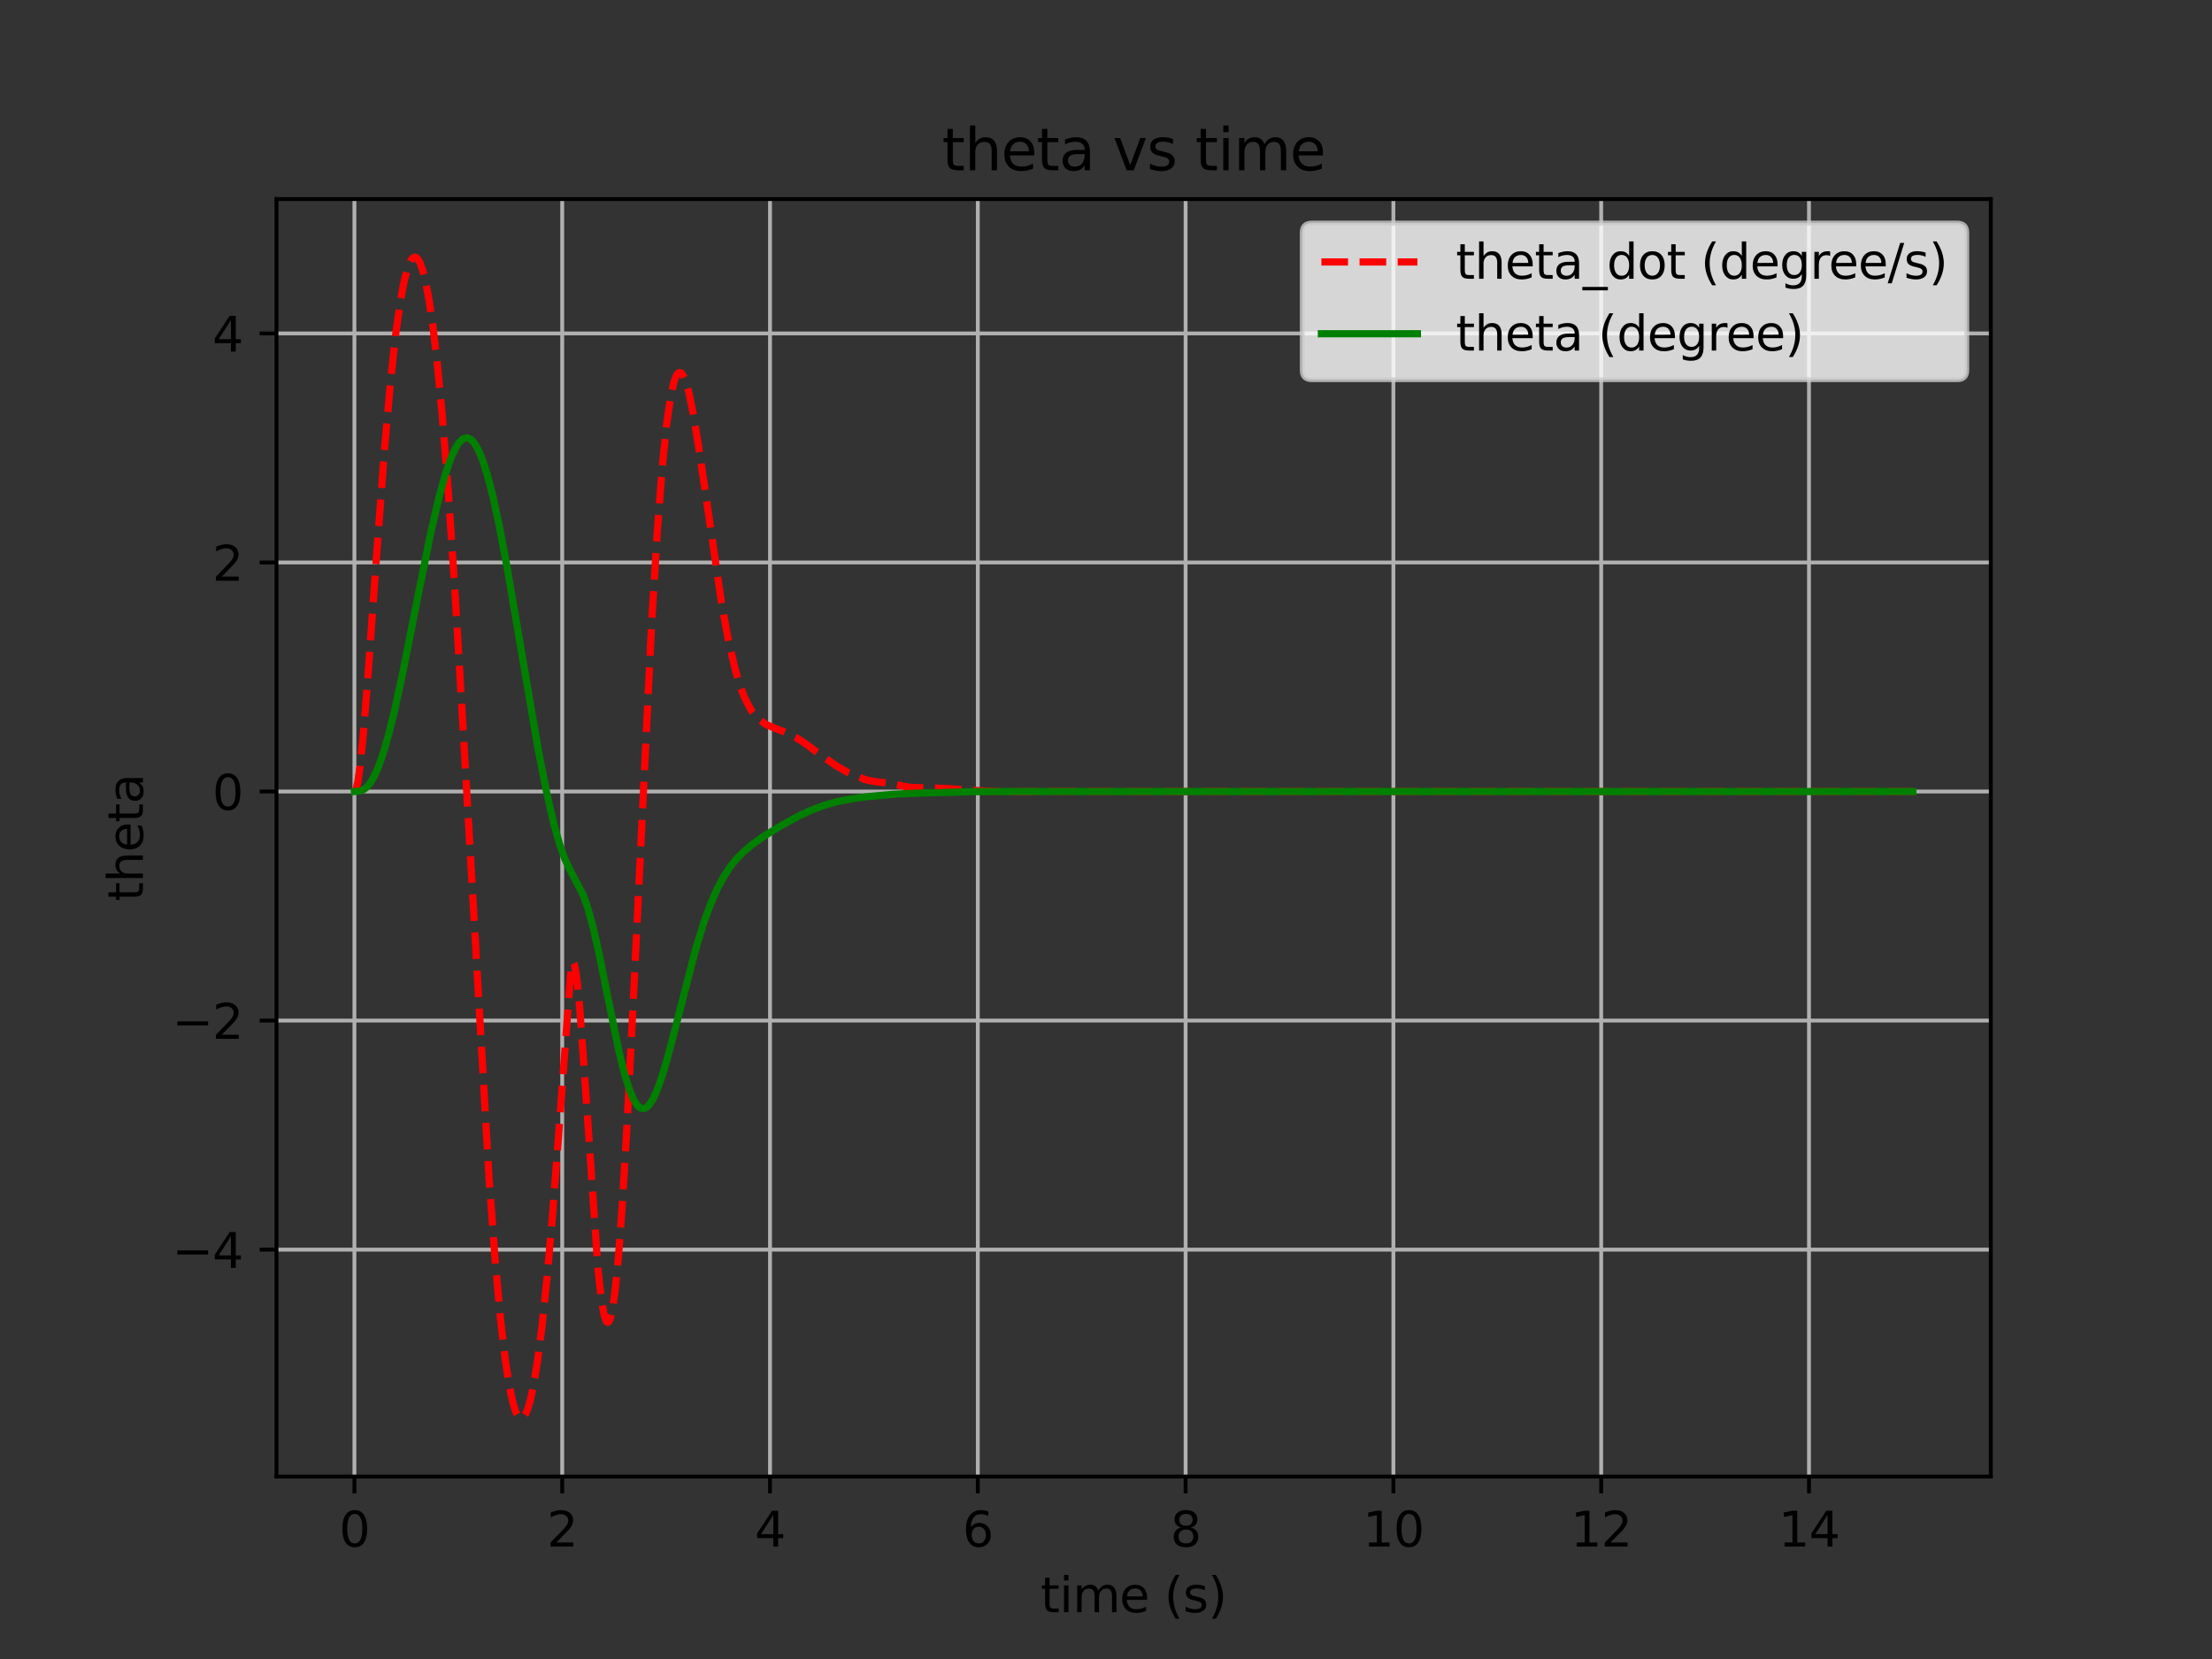 <?xml version="1.0" encoding="utf-8" standalone="no"?>
<!DOCTYPE svg PUBLIC "-//W3C//DTD SVG 1.1//EN"
  "http://www.w3.org/Graphics/SVG/1.1/DTD/svg11.dtd">
<svg xmlns:xlink="http://www.w3.org/1999/xlink" width="460.8pt" height="345.6pt" viewBox="0 0 460.8 345.6" xmlns="http://www.w3.org/2000/svg" version="1.1">
 <rect x="0" y="0" width="460.8" height="345.6" fill="#333333" stroke="none"/>
 <defs>
  <style type="text/css">*{stroke-linejoin: round; stroke-linecap: butt}</style>
 </defs>
 <g id="figure_1">
  <g id="patch_1">
   <path d="M 0 345.6 
L 460.8 345.6 
L 460.8 0 
L 0 0 
L 0 345.6 
z
" style="fill: none"/>
  </g>
  <g id="axes_1">
   <g id="patch_2">
    <path d="M 57.6 307.584 
L 414.72 307.584 
L 414.72 41.472 
L 57.6 41.472 
L 57.6 307.584 
z
" style="fill: none"/>
   </g>
   <g id="matplotlib.axis_1">
    <g id="xtick_1">
     <g id="line2d_1">
      <path d="M 73.833 307.584 
L 73.833 41.472 
" clip-path="url(#pa5dc14d1ec)" style="fill: none; stroke: #b0b0b0; stroke-width: 0.8; stroke-linecap: square"/>
     </g>
     <g id="line2d_2">
      <defs>
       <path id="m0cd91c188b" d="M 0 0 
L 0 3.5 
" style="stroke: #000000; stroke-width: 0.8"/>
      </defs>
      <g>
       <use xlink:href="#m0cd91c188b" x="73.833" y="307.584" style="stroke: #000000; stroke-width: 0.8"/>
      </g>
     </g>
     <g id="text_1">
      <!-- 0 -->
      <g transform="translate(70.651 322.182)scale(0.1 -0.1)">
       <defs>
        <path id="DejaVuSans-30" d="M 2034 4250 
Q 1547 4250 1301 3770 
Q 1056 3291 1056 2328 
Q 1056 1369 1301 889 
Q 1547 409 2034 409 
Q 2525 409 2770 889 
Q 3016 1369 3016 2328 
Q 3016 3291 2770 3770 
Q 2525 4250 2034 4250 
z
M 2034 4750 
Q 2819 4750 3233 4129 
Q 3647 3509 3647 2328 
Q 3647 1150 3233 529 
Q 2819 -91 2034 -91 
Q 1250 -91 836 529 
Q 422 1150 422 2328 
Q 422 3509 836 4129 
Q 1250 4750 2034 4750 
z
" transform="scale(0.016)"/>
       </defs>
       <use xlink:href="#DejaVuSans-30"/>
      </g>
     </g>
    </g>
    <g id="xtick_2">
     <g id="line2d_3">
      <path d="M 117.12 307.584 
L 117.12 41.472 
" clip-path="url(#pa5dc14d1ec)" style="fill: none; stroke: #b0b0b0; stroke-width: 0.8; stroke-linecap: square"/>
     </g>
     <g id="line2d_4">
      <g>
       <use xlink:href="#m0cd91c188b" x="117.12" y="307.584" style="stroke: #000000; stroke-width: 0.8"/>
      </g>
     </g>
     <g id="text_2">
      <!-- 2 -->
      <g transform="translate(113.939 322.182)scale(0.1 -0.1)">
       <defs>
        <path id="DejaVuSans-32" d="M 1228 531 
L 3431 531 
L 3431 0 
L 469 0 
L 469 531 
Q 828 903 1448 1529 
Q 2069 2156 2228 2338 
Q 2531 2678 2651 2914 
Q 2772 3150 2772 3378 
Q 2772 3750 2511 3984 
Q 2250 4219 1831 4219 
Q 1534 4219 1204 4116 
Q 875 4013 500 3803 
L 500 4441 
Q 881 4594 1212 4672 
Q 1544 4750 1819 4750 
Q 2544 4750 2975 4387 
Q 3406 4025 3406 3419 
Q 3406 3131 3298 2873 
Q 3191 2616 2906 2266 
Q 2828 2175 2409 1742 
Q 1991 1309 1228 531 
z
" transform="scale(0.016)"/>
       </defs>
       <use xlink:href="#DejaVuSans-32"/>
      </g>
     </g>
    </g>
    <g id="xtick_3">
     <g id="line2d_5">
      <path d="M 160.407 307.584 
L 160.407 41.472 
" clip-path="url(#pa5dc14d1ec)" style="fill: none; stroke: #b0b0b0; stroke-width: 0.8; stroke-linecap: square"/>
     </g>
     <g id="line2d_6">
      <g>
       <use xlink:href="#m0cd91c188b" x="160.407" y="307.584" style="stroke: #000000; stroke-width: 0.8"/>
      </g>
     </g>
     <g id="text_3">
      <!-- 4 -->
      <g transform="translate(157.226 322.182)scale(0.1 -0.1)">
       <defs>
        <path id="DejaVuSans-34" d="M 2419 4116 
L 825 1625 
L 2419 1625 
L 2419 4116 
z
M 2253 4666 
L 3047 4666 
L 3047 1625 
L 3713 1625 
L 3713 1100 
L 3047 1100 
L 3047 0 
L 2419 0 
L 2419 1100 
L 313 1100 
L 313 1709 
L 2253 4666 
z
" transform="scale(0.016)"/>
       </defs>
       <use xlink:href="#DejaVuSans-34"/>
      </g>
     </g>
    </g>
    <g id="xtick_4">
     <g id="line2d_7">
      <path d="M 203.695 307.584 
L 203.695 41.472 
" clip-path="url(#pa5dc14d1ec)" style="fill: none; stroke: #b0b0b0; stroke-width: 0.8; stroke-linecap: square"/>
     </g>
     <g id="line2d_8">
      <g>
       <use xlink:href="#m0cd91c188b" x="203.695" y="307.584" style="stroke: #000000; stroke-width: 0.8"/>
      </g>
     </g>
     <g id="text_4">
      <!-- 6 -->
      <g transform="translate(200.513 322.182)scale(0.1 -0.1)">
       <defs>
        <path id="DejaVuSans-36" d="M 2113 2584 
Q 1688 2584 1439 2293 
Q 1191 2003 1191 1497 
Q 1191 994 1439 701 
Q 1688 409 2113 409 
Q 2538 409 2786 701 
Q 3034 994 3034 1497 
Q 3034 2003 2786 2293 
Q 2538 2584 2113 2584 
z
M 3366 4563 
L 3366 3988 
Q 3128 4100 2886 4159 
Q 2644 4219 2406 4219 
Q 1781 4219 1451 3797 
Q 1122 3375 1075 2522 
Q 1259 2794 1537 2939 
Q 1816 3084 2150 3084 
Q 2853 3084 3261 2657 
Q 3669 2231 3669 1497 
Q 3669 778 3244 343 
Q 2819 -91 2113 -91 
Q 1303 -91 875 529 
Q 447 1150 447 2328 
Q 447 3434 972 4092 
Q 1497 4750 2381 4750 
Q 2619 4750 2861 4703 
Q 3103 4656 3366 4563 
z
" transform="scale(0.016)"/>
       </defs>
       <use xlink:href="#DejaVuSans-36"/>
      </g>
     </g>
    </g>
    <g id="xtick_5">
     <g id="line2d_9">
      <path d="M 246.982 307.584 
L 246.982 41.472 
" clip-path="url(#pa5dc14d1ec)" style="fill: none; stroke: #b0b0b0; stroke-width: 0.8; stroke-linecap: square"/>
     </g>
     <g id="line2d_10">
      <g>
       <use xlink:href="#m0cd91c188b" x="246.982" y="307.584" style="stroke: #000000; stroke-width: 0.8"/>
      </g>
     </g>
     <g id="text_5">
      <!-- 8 -->
      <g transform="translate(243.801 322.182)scale(0.1 -0.1)">
       <defs>
        <path id="DejaVuSans-38" d="M 2034 2216 
Q 1584 2216 1326 1975 
Q 1069 1734 1069 1313 
Q 1069 891 1326 650 
Q 1584 409 2034 409 
Q 2484 409 2743 651 
Q 3003 894 3003 1313 
Q 3003 1734 2745 1975 
Q 2488 2216 2034 2216 
z
M 1403 2484 
Q 997 2584 770 2862 
Q 544 3141 544 3541 
Q 544 4100 942 4425 
Q 1341 4750 2034 4750 
Q 2731 4750 3128 4425 
Q 3525 4100 3525 3541 
Q 3525 3141 3298 2862 
Q 3072 2584 2669 2484 
Q 3125 2378 3379 2068 
Q 3634 1759 3634 1313 
Q 3634 634 3220 271 
Q 2806 -91 2034 -91 
Q 1263 -91 848 271 
Q 434 634 434 1313 
Q 434 1759 690 2068 
Q 947 2378 1403 2484 
z
M 1172 3481 
Q 1172 3119 1398 2916 
Q 1625 2713 2034 2713 
Q 2441 2713 2670 2916 
Q 2900 3119 2900 3481 
Q 2900 3844 2670 4047 
Q 2441 4250 2034 4250 
Q 1625 4250 1398 4047 
Q 1172 3844 1172 3481 
z
" transform="scale(0.016)"/>
       </defs>
       <use xlink:href="#DejaVuSans-38"/>
      </g>
     </g>
    </g>
    <g id="xtick_6">
     <g id="line2d_11">
      <path d="M 290.269 307.584 
L 290.269 41.472 
" clip-path="url(#pa5dc14d1ec)" style="fill: none; stroke: #b0b0b0; stroke-width: 0.8; stroke-linecap: square"/>
     </g>
     <g id="line2d_12">
      <g>
       <use xlink:href="#m0cd91c188b" x="290.269" y="307.584" style="stroke: #000000; stroke-width: 0.8"/>
      </g>
     </g>
     <g id="text_6">
      <!-- 10 -->
      <g transform="translate(283.907 322.182)scale(0.1 -0.1)">
       <defs>
        <path id="DejaVuSans-31" d="M 794 531 
L 1825 531 
L 1825 4091 
L 703 3866 
L 703 4441 
L 1819 4666 
L 2450 4666 
L 2450 531 
L 3481 531 
L 3481 0 
L 794 0 
L 794 531 
z
" transform="scale(0.016)"/>
       </defs>
       <use xlink:href="#DejaVuSans-31"/>
       <use xlink:href="#DejaVuSans-30" x="63.623"/>
      </g>
     </g>
    </g>
    <g id="xtick_7">
     <g id="line2d_13">
      <path d="M 333.556 307.584 
L 333.556 41.472 
" clip-path="url(#pa5dc14d1ec)" style="fill: none; stroke: #b0b0b0; stroke-width: 0.8; stroke-linecap: square"/>
     </g>
     <g id="line2d_14">
      <g>
       <use xlink:href="#m0cd91c188b" x="333.556" y="307.584" style="stroke: #000000; stroke-width: 0.8"/>
      </g>
     </g>
     <g id="text_7">
      <!-- 12 -->
      <g transform="translate(327.194 322.182)scale(0.1 -0.1)">
       <use xlink:href="#DejaVuSans-31"/>
       <use xlink:href="#DejaVuSans-32" x="63.623"/>
      </g>
     </g>
    </g>
    <g id="xtick_8">
     <g id="line2d_15">
      <path d="M 376.844 307.584 
L 376.844 41.472 
" clip-path="url(#pa5dc14d1ec)" style="fill: none; stroke: #b0b0b0; stroke-width: 0.8; stroke-linecap: square"/>
     </g>
     <g id="line2d_16">
      <g>
       <use xlink:href="#m0cd91c188b" x="376.844" y="307.584" style="stroke: #000000; stroke-width: 0.8"/>
      </g>
     </g>
     <g id="text_8">
      <!-- 14 -->
      <g transform="translate(370.481 322.182)scale(0.1 -0.1)">
       <use xlink:href="#DejaVuSans-31"/>
       <use xlink:href="#DejaVuSans-34" x="63.623"/>
      </g>
     </g>
    </g>
    <g id="text_9">
     <!-- time (s) -->
     <g transform="translate(216.769 335.861)scale(0.1 -0.1)">
      <defs>
       <path id="DejaVuSans-74" d="M 1172 4494 
L 1172 3500 
L 2356 3500 
L 2356 3053 
L 1172 3053 
L 1172 1153 
Q 1172 725 1289 603 
Q 1406 481 1766 481 
L 2356 481 
L 2356 0 
L 1766 0 
Q 1100 0 847 248 
Q 594 497 594 1153 
L 594 3053 
L 172 3053 
L 172 3500 
L 594 3500 
L 594 4494 
L 1172 4494 
z
" transform="scale(0.016)"/>
       <path id="DejaVuSans-69" d="M 603 3500 
L 1178 3500 
L 1178 0 
L 603 0 
L 603 3500 
z
M 603 4863 
L 1178 4863 
L 1178 4134 
L 603 4134 
L 603 4863 
z
" transform="scale(0.016)"/>
       <path id="DejaVuSans-6d" d="M 3328 2828 
Q 3544 3216 3844 3400 
Q 4144 3584 4550 3584 
Q 5097 3584 5394 3201 
Q 5691 2819 5691 2113 
L 5691 0 
L 5113 0 
L 5113 2094 
Q 5113 2597 4934 2840 
Q 4756 3084 4391 3084 
Q 3944 3084 3684 2787 
Q 3425 2491 3425 1978 
L 3425 0 
L 2847 0 
L 2847 2094 
Q 2847 2600 2669 2842 
Q 2491 3084 2119 3084 
Q 1678 3084 1418 2786 
Q 1159 2488 1159 1978 
L 1159 0 
L 581 0 
L 581 3500 
L 1159 3500 
L 1159 2956 
Q 1356 3278 1631 3431 
Q 1906 3584 2284 3584 
Q 2666 3584 2933 3390 
Q 3200 3197 3328 2828 
z
" transform="scale(0.016)"/>
       <path id="DejaVuSans-65" d="M 3597 1894 
L 3597 1613 
L 953 1613 
Q 991 1019 1311 708 
Q 1631 397 2203 397 
Q 2534 397 2845 478 
Q 3156 559 3463 722 
L 3463 178 
Q 3153 47 2828 -22 
Q 2503 -91 2169 -91 
Q 1331 -91 842 396 
Q 353 884 353 1716 
Q 353 2575 817 3079 
Q 1281 3584 2069 3584 
Q 2775 3584 3186 3129 
Q 3597 2675 3597 1894 
z
M 3022 2063 
Q 3016 2534 2758 2815 
Q 2500 3097 2075 3097 
Q 1594 3097 1305 2825 
Q 1016 2553 972 2059 
L 3022 2063 
z
" transform="scale(0.016)"/>
       <path id="DejaVuSans-20" transform="scale(0.016)"/>
       <path id="DejaVuSans-28" d="M 1984 4856 
Q 1566 4138 1362 3434 
Q 1159 2731 1159 2009 
Q 1159 1288 1364 580 
Q 1569 -128 1984 -844 
L 1484 -844 
Q 1016 -109 783 600 
Q 550 1309 550 2009 
Q 550 2706 781 3412 
Q 1013 4119 1484 4856 
L 1984 4856 
z
" transform="scale(0.016)"/>
       <path id="DejaVuSans-73" d="M 2834 3397 
L 2834 2853 
Q 2591 2978 2328 3040 
Q 2066 3103 1784 3103 
Q 1356 3103 1142 2972 
Q 928 2841 928 2578 
Q 928 2378 1081 2264 
Q 1234 2150 1697 2047 
L 1894 2003 
Q 2506 1872 2764 1633 
Q 3022 1394 3022 966 
Q 3022 478 2636 193 
Q 2250 -91 1575 -91 
Q 1294 -91 989 -36 
Q 684 19 347 128 
L 347 722 
Q 666 556 975 473 
Q 1284 391 1588 391 
Q 1994 391 2212 530 
Q 2431 669 2431 922 
Q 2431 1156 2273 1281 
Q 2116 1406 1581 1522 
L 1381 1569 
Q 847 1681 609 1914 
Q 372 2147 372 2553 
Q 372 3047 722 3315 
Q 1072 3584 1716 3584 
Q 2034 3584 2315 3537 
Q 2597 3491 2834 3397 
z
" transform="scale(0.016)"/>
       <path id="DejaVuSans-29" d="M 513 4856 
L 1013 4856 
Q 1481 4119 1714 3412 
Q 1947 2706 1947 2009 
Q 1947 1309 1714 600 
Q 1481 -109 1013 -844 
L 513 -844 
Q 928 -128 1133 580 
Q 1338 1288 1338 2009 
Q 1338 2731 1133 3434 
Q 928 4138 513 4856 
z
" transform="scale(0.016)"/>
      </defs>
      <use xlink:href="#DejaVuSans-74"/>
      <use xlink:href="#DejaVuSans-69" x="39.209"/>
      <use xlink:href="#DejaVuSans-6d" x="66.992"/>
      <use xlink:href="#DejaVuSans-65" x="164.404"/>
      <use xlink:href="#DejaVuSans-20" x="225.928"/>
      <use xlink:href="#DejaVuSans-28" x="257.715"/>
      <use xlink:href="#DejaVuSans-73" x="296.729"/>
      <use xlink:href="#DejaVuSans-29" x="348.828"/>
     </g>
    </g>
   </g>
   <g id="matplotlib.axis_2">
    <g id="ytick_1">
     <g id="line2d_17">
      <path d="M 57.6 260.321 
L 414.72 260.321 
" clip-path="url(#pa5dc14d1ec)" style="fill: none; stroke: #b0b0b0; stroke-width: 0.8; stroke-linecap: square"/>
     </g>
     <g id="line2d_18">
      <defs>
       <path id="mc0f0cd3b5d" d="M 0 0 
L -3.5 0 
" style="stroke: #000000; stroke-width: 0.8"/>
      </defs>
      <g>
       <use xlink:href="#mc0f0cd3b5d" x="57.6" y="260.321" style="stroke: #000000; stroke-width: 0.8"/>
      </g>
     </g>
     <g id="text_10">
      <!-- −4 -->
      <g transform="translate(35.858 264.12)scale(0.1 -0.1)">
       <defs>
        <path id="DejaVuSans-2212" d="M 678 2272 
L 4684 2272 
L 4684 1741 
L 678 1741 
L 678 2272 
z
" transform="scale(0.016)"/>
       </defs>
       <use xlink:href="#DejaVuSans-2212"/>
       <use xlink:href="#DejaVuSans-34" x="83.789"/>
      </g>
     </g>
    </g>
    <g id="ytick_2">
     <g id="line2d_19">
      <path d="M 57.6 212.604 
L 414.72 212.604 
" clip-path="url(#pa5dc14d1ec)" style="fill: none; stroke: #b0b0b0; stroke-width: 0.8; stroke-linecap: square"/>
     </g>
     <g id="line2d_20">
      <g>
       <use xlink:href="#mc0f0cd3b5d" x="57.6" y="212.604" style="stroke: #000000; stroke-width: 0.8"/>
      </g>
     </g>
     <g id="text_11">
      <!-- −2 -->
      <g transform="translate(35.858 216.403)scale(0.1 -0.1)">
       <use xlink:href="#DejaVuSans-2212"/>
       <use xlink:href="#DejaVuSans-32" x="83.789"/>
      </g>
     </g>
    </g>
    <g id="ytick_3">
     <g id="line2d_21">
      <path d="M 57.6 164.888 
L 414.72 164.888 
" clip-path="url(#pa5dc14d1ec)" style="fill: none; stroke: #b0b0b0; stroke-width: 0.8; stroke-linecap: square"/>
     </g>
     <g id="line2d_22">
      <g>
       <use xlink:href="#mc0f0cd3b5d" x="57.6" y="164.888" style="stroke: #000000; stroke-width: 0.8"/>
      </g>
     </g>
     <g id="text_12">
      <!-- 0 -->
      <g transform="translate(44.237 168.687)scale(0.1 -0.1)">
       <use xlink:href="#DejaVuSans-30"/>
      </g>
     </g>
    </g>
    <g id="ytick_4">
     <g id="line2d_23">
      <path d="M 57.6 117.171 
L 414.72 117.171 
" clip-path="url(#pa5dc14d1ec)" style="fill: none; stroke: #b0b0b0; stroke-width: 0.8; stroke-linecap: square"/>
     </g>
     <g id="line2d_24">
      <g>
       <use xlink:href="#mc0f0cd3b5d" x="57.6" y="117.171" style="stroke: #000000; stroke-width: 0.8"/>
      </g>
     </g>
     <g id="text_13">
      <!-- 2 -->
      <g transform="translate(44.237 120.97)scale(0.1 -0.1)">
       <use xlink:href="#DejaVuSans-32"/>
      </g>
     </g>
    </g>
    <g id="ytick_5">
     <g id="line2d_25">
      <path d="M 57.6 69.455 
L 414.72 69.455 
" clip-path="url(#pa5dc14d1ec)" style="fill: none; stroke: #b0b0b0; stroke-width: 0.8; stroke-linecap: square"/>
     </g>
     <g id="line2d_26">
      <g>
       <use xlink:href="#mc0f0cd3b5d" x="57.6" y="69.455" style="stroke: #000000; stroke-width: 0.8"/>
      </g>
     </g>
     <g id="text_14">
      <!-- 4 -->
      <g transform="translate(44.237 73.254)scale(0.1 -0.1)">
       <use xlink:href="#DejaVuSans-34"/>
      </g>
     </g>
    </g>
    <g id="text_15">
     <!-- theta -->
     <g transform="translate(29.778 187.758)rotate(-90)scale(0.1 -0.1)">
      <defs>
       <path id="DejaVuSans-68" d="M 3513 2113 
L 3513 0 
L 2938 0 
L 2938 2094 
Q 2938 2591 2744 2837 
Q 2550 3084 2163 3084 
Q 1697 3084 1428 2787 
Q 1159 2491 1159 1978 
L 1159 0 
L 581 0 
L 581 4863 
L 1159 4863 
L 1159 2956 
Q 1366 3272 1645 3428 
Q 1925 3584 2291 3584 
Q 2894 3584 3203 3211 
Q 3513 2838 3513 2113 
z
" transform="scale(0.016)"/>
       <path id="DejaVuSans-61" d="M 2194 1759 
Q 1497 1759 1228 1600 
Q 959 1441 959 1056 
Q 959 750 1161 570 
Q 1363 391 1709 391 
Q 2188 391 2477 730 
Q 2766 1069 2766 1631 
L 2766 1759 
L 2194 1759 
z
M 3341 1997 
L 3341 0 
L 2766 0 
L 2766 531 
Q 2569 213 2275 61 
Q 1981 -91 1556 -91 
Q 1019 -91 701 211 
Q 384 513 384 1019 
Q 384 1609 779 1909 
Q 1175 2209 1959 2209 
L 2766 2209 
L 2766 2266 
Q 2766 2663 2505 2880 
Q 2244 3097 1772 3097 
Q 1472 3097 1187 3025 
Q 903 2953 641 2809 
L 641 3341 
Q 956 3463 1253 3523 
Q 1550 3584 1831 3584 
Q 2591 3584 2966 3190 
Q 3341 2797 3341 1997 
z
" transform="scale(0.016)"/>
      </defs>
      <use xlink:href="#DejaVuSans-74"/>
      <use xlink:href="#DejaVuSans-68" x="39.209"/>
      <use xlink:href="#DejaVuSans-65" x="102.588"/>
      <use xlink:href="#DejaVuSans-74" x="164.111"/>
      <use xlink:href="#DejaVuSans-61" x="203.32"/>
     </g>
    </g>
   </g>
   <g id="line2d_27">
    <path d="M 73.833 164.888 
L 73.984 164.791 
L 74.201 164.311 
L 74.515 162.973 
L 74.958 159.981 
L 75.575 154.143 
L 76.473 143.284 
L 78.226 118.737 
L 80.153 92.954 
L 81.43 78.727 
L 82.512 69.015 
L 83.453 62.452 
L 84.265 58.239 
L 84.958 55.707 
L 85.542 54.331 
L 86.007 53.732 
L 86.386 53.569 
L 86.722 53.667 
L 87.079 54.021 
L 87.512 54.797 
L 88.031 56.228 
L 88.648 58.637 
L 89.362 62.387 
L 90.174 67.901 
L 91.094 75.753 
L 92.132 86.633 
L 93.312 101.463 
L 94.676 121.573 
L 96.385 150.329 
L 101.894 245.688 
L 103.203 263.202 
L 104.318 275.273 
L 105.292 283.536 
L 106.136 288.938 
L 106.872 292.317 
L 107.489 294.207 
L 107.997 295.128 
L 108.398 295.454 
L 108.733 295.461 
L 109.069 295.227 
L 109.458 294.657 
L 109.934 293.531 
L 110.508 291.557 
L 111.19 288.35 
L 111.98 283.492 
L 112.889 276.436 
L 113.928 266.543 
L 115.129 252.867 
L 116.579 233.643 
L 118.971 201.368 
L 119.263 200.48 
L 119.436 200.456 
L 119.609 200.786 
L 119.88 201.944 
L 120.258 204.659 
L 120.767 210.002 
L 121.503 220.033 
L 124.587 264.672 
L 125.312 270.983 
L 125.853 273.968 
L 126.286 275.21 
L 126.578 275.467 
L 126.773 275.373 
L 127.054 274.867 
L 127.336 273.913 
L 127.725 271.882 
L 128.223 268.128 
L 128.808 262.128 
L 129.619 251.241 
L 130.517 236.248 
L 131.903 208.941 
L 135.755 129.685 
L 137 109.624 
L 137.952 97.409 
L 138.85 88.586 
L 139.651 82.982 
L 140.344 79.733 
L 140.863 78.311 
L 141.253 77.755 
L 141.566 77.585 
L 141.902 77.689 
L 142.367 78.326 
L 142.757 79.211 
L 143.482 81.698 
L 144.413 86.166 
L 145.83 94.953 
L 150.321 125.694 
L 151.728 133.327 
L 153.189 139.595 
L 154.293 143.227 
L 155.159 145.454 
L 156.544 148.068 
L 157.745 149.565 
L 159.52 150.896 
L 162.139 152.005 
L 163.005 152.309 
L 163.643 152.585 
L 164.292 152.849 
L 164.974 153.211 
L 165.688 153.562 
L 166.413 154.031 
L 167.247 154.528 
L 169.324 156.043 
L 170.093 156.646 
L 171.186 157.41 
L 173.718 159.189 
L 174.075 159.452 
L 176.521 160.878 
L 177.679 161.313 
L 180.103 162.363 
L 181.239 162.636 
L 181.943 162.764 
L 182.776 162.882 
L 183.501 162.97 
L 184.269 163.052 
L 185.038 163.132 
L 185.525 163.218 
L 189.226 163.977 
L 190.059 164.029 
L 190.784 164.062 
L 191.552 164.084 
L 192.299 164.103 
L 193.046 164.118 
L 193.814 164.138 
L 194.539 164.158 
L 195.308 164.187 
L 196.033 164.216 
L 196.801 164.255 
L 197.526 164.294 
L 198.294 164.343 
L 199.02 164.389 
L 199.788 164.443 
L 200.535 164.493 
L 201.281 164.546 
L 202.028 164.595 
L 202.775 164.645 
L 203.521 164.688 
L 204.268 164.732 
L 205.015 164.768 
L 205.762 164.803 
L 206.53 164.83 
L 207.277 164.856 
L 208.045 164.874 
L 208.792 164.891 
L 209.56 164.901 
L 210.307 164.91 
L 211.053 164.912 
L 211.8 164.916 
L 212.547 164.914 
L 213.293 164.913 
L 214.04 164.908 
L 214.787 164.906 
L 215.534 164.899 
L 216.28 164.896 
L 217.027 164.889 
L 217.774 164.886 
L 218.52 164.881 
L 219.267 164.879 
L 220.014 164.874 
L 220.761 164.874 
L 221.507 164.871 
L 222.254 164.871 
L 223.001 164.87 
L 223.747 164.872 
L 224.494 164.871 
L 225.241 164.874 
L 225.987 164.874 
L 226.734 164.877 
L 227.481 164.877 
L 228.228 164.881 
L 228.974 164.881 
L 229.721 164.884 
L 230.468 164.884 
L 231.214 164.887 
L 231.961 164.887 
L 232.708 164.89 
L 233.455 164.889 
L 234.201 164.891 
L 234.948 164.89 
L 235.695 164.892 
L 236.441 164.89 
L 237.188 164.892 
L 237.935 164.89 
L 238.681 164.892 
L 239.428 164.89 
L 240.175 164.891 
L 240.922 164.889 
L 241.668 164.89 
L 242.415 164.888 
L 243.162 164.889 
L 243.908 164.887 
L 244.655 164.889 
L 245.402 164.887 
L 246.149 164.888 
L 246.895 164.886 
L 247.642 164.888 
L 248.389 164.886 
L 249.135 164.888 
L 249.882 164.886 
L 250.629 164.888 
L 251.375 164.886 
L 252.122 164.888 
L 252.869 164.886 
L 253.616 164.888 
L 254.362 164.887 
L 255.109 164.888 
L 255.856 164.887 
L 256.602 164.888 
L 257.349 164.887 
L 258.096 164.889 
L 258.843 164.887 
L 259.589 164.889 
L 260.336 164.887 
L 261.083 164.889 
L 261.829 164.887 
L 262.576 164.889 
L 263.323 164.887 
L 264.069 164.889 
L 264.816 164.887 
L 265.563 164.889 
L 266.31 164.887 
L 267.056 164.889 
L 267.803 164.887 
L 268.55 164.889 
L 269.296 164.887 
L 270.043 164.889 
L 270.79 164.887 
L 271.537 164.888 
L 272.283 164.887 
L 273.03 164.888 
L 273.777 164.887 
L 274.523 164.888 
L 275.27 164.887 
L 276.017 164.888 
L 276.763 164.887 
L 277.51 164.888 
L 278.257 164.887 
L 279.004 164.888 
L 279.75 164.887 
L 280.497 164.888 
L 281.244 164.887 
L 281.99 164.888 
L 282.737 164.887 
L 283.484 164.888 
L 284.231 164.887 
L 284.977 164.888 
L 285.724 164.887 
L 286.471 164.888 
L 287.217 164.887 
L 287.964 164.888 
L 288.711 164.887 
L 289.457 164.888 
L 290.204 164.887 
L 290.951 164.888 
L 291.698 164.887 
L 292.444 164.888 
L 293.191 164.887 
L 293.938 164.888 
L 294.684 164.887 
L 295.431 164.888 
L 296.178 164.887 
L 296.925 164.888 
L 297.671 164.887 
L 298.418 164.888 
L 299.165 164.887 
L 299.911 164.888 
L 300.658 164.887 
L 301.405 164.888 
L 302.151 164.887 
L 302.898 164.888 
L 303.645 164.887 
L 304.392 164.888 
L 305.138 164.887 
L 305.885 164.888 
L 306.632 164.887 
L 307.378 164.888 
L 308.125 164.887 
L 308.872 164.888 
L 309.619 164.887 
L 310.365 164.888 
L 311.112 164.887 
L 311.859 164.888 
L 312.605 164.887 
L 313.352 164.888 
L 314.099 164.887 
L 314.845 164.888 
L 315.592 164.887 
L 316.339 164.888 
L 317.086 164.887 
L 317.832 164.888 
L 318.579 164.887 
L 319.326 164.888 
L 320.072 164.887 
L 320.819 164.888 
L 321.566 164.887 
L 322.312 164.888 
L 323.059 164.887 
L 323.806 164.888 
L 324.553 164.887 
L 325.299 164.888 
L 326.046 164.887 
L 326.793 164.888 
L 327.539 164.887 
L 328.286 164.888 
L 329.033 164.887 
L 329.78 164.888 
L 330.526 164.887 
L 331.273 164.888 
L 332.02 164.887 
L 332.766 164.888 
L 333.513 164.887 
L 334.26 164.888 
L 335.006 164.887 
L 335.753 164.888 
L 336.5 164.887 
L 337.247 164.888 
L 337.993 164.887 
L 338.74 164.888 
L 339.487 164.887 
L 340.233 164.888 
L 340.98 164.887 
L 341.727 164.888 
L 342.474 164.887 
L 343.22 164.888 
L 343.967 164.887 
L 344.714 164.888 
L 345.46 164.887 
L 346.207 164.888 
L 346.954 164.887 
L 347.7 164.888 
L 348.447 164.887 
L 349.194 164.888 
L 349.941 164.887 
L 350.687 164.888 
L 351.434 164.887 
L 352.181 164.888 
L 352.927 164.887 
L 353.674 164.888 
L 354.421 164.887 
L 355.168 164.888 
L 355.914 164.887 
L 356.661 164.888 
L 357.408 164.887 
L 358.154 164.888 
L 358.901 164.887 
L 359.648 164.888 
L 360.394 164.887 
L 361.141 164.888 
L 361.888 164.887 
L 362.635 164.888 
L 363.381 164.887 
L 364.128 164.888 
L 364.875 164.887 
L 365.621 164.888 
L 366.368 164.887 
L 367.115 164.888 
L 367.862 164.887 
L 368.608 164.888 
L 369.355 164.887 
L 370.102 164.888 
L 370.848 164.887 
L 371.595 164.888 
L 372.342 164.887 
L 373.088 164.888 
L 373.835 164.887 
L 374.582 164.888 
L 375.329 164.887 
L 376.075 164.888 
L 376.822 164.887 
L 377.569 164.888 
L 378.315 164.887 
L 379.062 164.888 
L 379.809 164.887 
L 380.556 164.888 
L 381.302 164.887 
L 382.049 164.888 
L 382.796 164.887 
L 383.542 164.888 
L 384.289 164.887 
L 385.036 164.888 
L 385.782 164.887 
L 386.529 164.888 
L 387.276 164.887 
L 388.023 164.888 
L 388.769 164.887 
L 389.516 164.888 
L 390.263 164.887 
L 391.009 164.888 
L 391.756 164.887 
L 392.503 164.888 
L 393.25 164.887 
L 393.996 164.888 
L 394.743 164.887 
L 395.49 164.888 
L 396.236 164.887 
L 396.983 164.888 
L 397.73 164.887 
L 398.476 164.888 
L 398.487 164.887 
L 398.487 164.887 
" clip-path="url(#pa5dc14d1ec)" style="fill: none; stroke-dasharray: 5.55,2.4; stroke-dashoffset: 0; stroke: #ff0000; stroke-width: 1.5"/>
   </g>
   <g id="line2d_28">
    <path d="M 73.833 164.888 
L 75.045 164.777 
L 75.77 164.471 
L 76.452 163.933 
L 77.155 163.083 
L 77.923 161.79 
L 78.778 159.895 
L 79.752 157.169 
L 80.889 153.287 
L 82.241 147.824 
L 83.951 139.928 
L 86.732 125.855 
L 89.773 110.81 
L 91.461 103.546 
L 92.793 98.742 
L 93.896 95.538 
L 94.827 93.471 
L 95.617 92.217 
L 96.288 91.535 
L 96.872 91.238 
L 97.392 91.211 
L 97.911 91.412 
L 98.463 91.875 
L 99.091 92.711 
L 99.805 94.06 
L 100.628 96.12 
L 101.58 99.147 
L 102.684 103.442 
L 103.993 109.482 
L 105.627 118.136 
L 108.03 132.204 
L 112.142 156.283 
L 113.928 165.357 
L 115.367 171.577 
L 116.579 175.887 
L 117.629 178.85 
L 118.548 180.824 
L 121.557 186.581 
L 122.477 189.268 
L 123.505 193 
L 124.739 198.376 
L 126.611 207.676 
L 128.97 219.156 
L 130.204 224.087 
L 131.188 227.176 
L 132.011 229.083 
L 132.714 230.195 
L 133.309 230.751 
L 133.829 230.949 
L 134.305 230.898 
L 134.803 230.614 
L 135.366 230.021 
L 136.026 228.978 
L 136.816 227.281 
L 137.768 224.673 
L 138.969 220.69 
L 140.69 214.129 
L 144.954 197.593 
L 146.588 192.291 
L 148.038 188.309 
L 149.401 185.189 
L 150.733 182.683 
L 152.064 180.638 
L 153.46 178.897 
L 154.986 177.352 
L 156.782 175.858 
L 159.152 174.194 
L 162.615 172.05 
L 166.164 170.092 
L 169.054 168.748 
L 171.651 167.779 
L 174.346 167.015 
L 177.278 166.422 
L 180.644 165.958 
L 186.152 165.464 
L 191.542 165.213 
L 202.537 164.916 
L 213.878 164.891 
L 322.929 164.888 
L 398.487 164.888 
L 398.487 164.888 
" clip-path="url(#pa5dc14d1ec)" style="fill: none; stroke: #008000; stroke-width: 1.5; stroke-linecap: square"/>
   </g>
   <g id="patch_3">
    <path d="M 57.6 307.584 
L 57.6 41.472 
" style="fill: none; stroke: #000000; stroke-width: 0.8; stroke-linejoin: miter; stroke-linecap: square"/>
   </g>
   <g id="patch_4">
    <path d="M 414.72 307.584 
L 414.72 41.472 
" style="fill: none; stroke: #000000; stroke-width: 0.8; stroke-linejoin: miter; stroke-linecap: square"/>
   </g>
   <g id="patch_5">
    <path d="M 57.6 307.584 
L 414.72 307.584 
" style="fill: none; stroke: #000000; stroke-width: 0.8; stroke-linejoin: miter; stroke-linecap: square"/>
   </g>
   <g id="patch_6">
    <path d="M 57.6 41.472 
L 414.72 41.472 
" style="fill: none; stroke: #000000; stroke-width: 0.8; stroke-linejoin: miter; stroke-linecap: square"/>
   </g>
   <g id="text_16">
    <!-- theta vs time -->
    <g transform="translate(196.238 35.472)scale(0.12 -0.12)">
     <defs>
      <path id="DejaVuSans-76" d="M 191 3500 
L 800 3500 
L 1894 563 
L 2988 3500 
L 3597 3500 
L 2284 0 
L 1503 0 
L 191 3500 
z
" transform="scale(0.016)"/>
     </defs>
     <use xlink:href="#DejaVuSans-74"/>
     <use xlink:href="#DejaVuSans-68" x="39.209"/>
     <use xlink:href="#DejaVuSans-65" x="102.588"/>
     <use xlink:href="#DejaVuSans-74" x="164.111"/>
     <use xlink:href="#DejaVuSans-61" x="203.32"/>
     <use xlink:href="#DejaVuSans-20" x="264.6"/>
     <use xlink:href="#DejaVuSans-76" x="296.387"/>
     <use xlink:href="#DejaVuSans-73" x="355.566"/>
     <use xlink:href="#DejaVuSans-20" x="407.666"/>
     <use xlink:href="#DejaVuSans-74" x="439.453"/>
     <use xlink:href="#DejaVuSans-69" x="478.662"/>
     <use xlink:href="#DejaVuSans-6d" x="506.445"/>
     <use xlink:href="#DejaVuSans-65" x="603.857"/>
    </g>
   </g>
   <g id="legend_1">
    <g id="patch_7">
     <path d="M 273.272 79.106 
L 407.72 79.106 
Q 409.72 79.106 409.72 77.106 
L 409.72 48.472 
Q 409.72 46.472 407.72 46.472 
L 273.272 46.472 
Q 271.272 46.472 271.272 48.472 
L 271.272 77.106 
Q 271.272 79.106 273.272 79.106 
z
" style="fill: #ffffff; opacity: 0.8; stroke: #cccccc; stroke-linejoin: miter"/>
    </g>
    <g id="line2d_29">
     <path d="M 275.272 54.57 
L 285.272 54.57 
L 295.272 54.57 
" style="fill: none; stroke-dasharray: 5.55,2.4; stroke-dashoffset: 0; stroke: #ff0000; stroke-width: 1.5"/>
    </g>
    <g id="text_17">
     <!-- theta_dot (degree/s) -->
     <g transform="translate(303.272 58.07)scale(0.1 -0.1)">
      <defs>
       <path id="DejaVuSans-5f" d="M 3263 -1063 
L 3263 -1509 
L -63 -1509 
L -63 -1063 
L 3263 -1063 
z
" transform="scale(0.016)"/>
       <path id="DejaVuSans-64" d="M 2906 2969 
L 2906 4863 
L 3481 4863 
L 3481 0 
L 2906 0 
L 2906 525 
Q 2725 213 2448 61 
Q 2172 -91 1784 -91 
Q 1150 -91 751 415 
Q 353 922 353 1747 
Q 353 2572 751 3078 
Q 1150 3584 1784 3584 
Q 2172 3584 2448 3432 
Q 2725 3281 2906 2969 
z
M 947 1747 
Q 947 1113 1208 752 
Q 1469 391 1925 391 
Q 2381 391 2643 752 
Q 2906 1113 2906 1747 
Q 2906 2381 2643 2742 
Q 2381 3103 1925 3103 
Q 1469 3103 1208 2742 
Q 947 2381 947 1747 
z
" transform="scale(0.016)"/>
       <path id="DejaVuSans-6f" d="M 1959 3097 
Q 1497 3097 1228 2736 
Q 959 2375 959 1747 
Q 959 1119 1226 758 
Q 1494 397 1959 397 
Q 2419 397 2687 759 
Q 2956 1122 2956 1747 
Q 2956 2369 2687 2733 
Q 2419 3097 1959 3097 
z
M 1959 3584 
Q 2709 3584 3137 3096 
Q 3566 2609 3566 1747 
Q 3566 888 3137 398 
Q 2709 -91 1959 -91 
Q 1206 -91 779 398 
Q 353 888 353 1747 
Q 353 2609 779 3096 
Q 1206 3584 1959 3584 
z
" transform="scale(0.016)"/>
       <path id="DejaVuSans-67" d="M 2906 1791 
Q 2906 2416 2648 2759 
Q 2391 3103 1925 3103 
Q 1463 3103 1205 2759 
Q 947 2416 947 1791 
Q 947 1169 1205 825 
Q 1463 481 1925 481 
Q 2391 481 2648 825 
Q 2906 1169 2906 1791 
z
M 3481 434 
Q 3481 -459 3084 -895 
Q 2688 -1331 1869 -1331 
Q 1566 -1331 1297 -1286 
Q 1028 -1241 775 -1147 
L 775 -588 
Q 1028 -725 1275 -790 
Q 1522 -856 1778 -856 
Q 2344 -856 2625 -561 
Q 2906 -266 2906 331 
L 2906 616 
Q 2728 306 2450 153 
Q 2172 0 1784 0 
Q 1141 0 747 490 
Q 353 981 353 1791 
Q 353 2603 747 3093 
Q 1141 3584 1784 3584 
Q 2172 3584 2450 3431 
Q 2728 3278 2906 2969 
L 2906 3500 
L 3481 3500 
L 3481 434 
z
" transform="scale(0.016)"/>
       <path id="DejaVuSans-72" d="M 2631 2963 
Q 2534 3019 2420 3045 
Q 2306 3072 2169 3072 
Q 1681 3072 1420 2755 
Q 1159 2438 1159 1844 
L 1159 0 
L 581 0 
L 581 3500 
L 1159 3500 
L 1159 2956 
Q 1341 3275 1631 3429 
Q 1922 3584 2338 3584 
Q 2397 3584 2469 3576 
Q 2541 3569 2628 3553 
L 2631 2963 
z
" transform="scale(0.016)"/>
       <path id="DejaVuSans-2f" d="M 1625 4666 
L 2156 4666 
L 531 -594 
L 0 -594 
L 1625 4666 
z
" transform="scale(0.016)"/>
      </defs>
      <use xlink:href="#DejaVuSans-74"/>
      <use xlink:href="#DejaVuSans-68" x="39.209"/>
      <use xlink:href="#DejaVuSans-65" x="102.588"/>
      <use xlink:href="#DejaVuSans-74" x="164.111"/>
      <use xlink:href="#DejaVuSans-61" x="203.32"/>
      <use xlink:href="#DejaVuSans-5f" x="264.6"/>
      <use xlink:href="#DejaVuSans-64" x="314.6"/>
      <use xlink:href="#DejaVuSans-6f" x="378.076"/>
      <use xlink:href="#DejaVuSans-74" x="439.258"/>
      <use xlink:href="#DejaVuSans-20" x="478.467"/>
      <use xlink:href="#DejaVuSans-28" x="510.254"/>
      <use xlink:href="#DejaVuSans-64" x="549.268"/>
      <use xlink:href="#DejaVuSans-65" x="612.744"/>
      <use xlink:href="#DejaVuSans-67" x="674.268"/>
      <use xlink:href="#DejaVuSans-72" x="737.744"/>
      <use xlink:href="#DejaVuSans-65" x="776.607"/>
      <use xlink:href="#DejaVuSans-65" x="838.131"/>
      <use xlink:href="#DejaVuSans-2f" x="899.654"/>
      <use xlink:href="#DejaVuSans-73" x="933.346"/>
      <use xlink:href="#DejaVuSans-29" x="985.445"/>
     </g>
    </g>
    <g id="line2d_30">
     <path d="M 275.272 69.527 
L 285.272 69.527 
L 295.272 69.527 
" style="fill: none; stroke: #008000; stroke-width: 1.5; stroke-linecap: square"/>
    </g>
    <g id="text_18">
     <!-- theta (degree) -->
     <g transform="translate(303.272 73.027)scale(0.1 -0.1)">
      <use xlink:href="#DejaVuSans-74"/>
      <use xlink:href="#DejaVuSans-68" x="39.209"/>
      <use xlink:href="#DejaVuSans-65" x="102.588"/>
      <use xlink:href="#DejaVuSans-74" x="164.111"/>
      <use xlink:href="#DejaVuSans-61" x="203.32"/>
      <use xlink:href="#DejaVuSans-20" x="264.6"/>
      <use xlink:href="#DejaVuSans-28" x="296.387"/>
      <use xlink:href="#DejaVuSans-64" x="335.4"/>
      <use xlink:href="#DejaVuSans-65" x="398.877"/>
      <use xlink:href="#DejaVuSans-67" x="460.4"/>
      <use xlink:href="#DejaVuSans-72" x="523.877"/>
      <use xlink:href="#DejaVuSans-65" x="562.74"/>
      <use xlink:href="#DejaVuSans-65" x="624.264"/>
      <use xlink:href="#DejaVuSans-29" x="685.787"/>
     </g>
    </g>
   </g>
  </g>
 </g>
 <defs>
  <clipPath id="pa5dc14d1ec">
   <rect x="57.6" y="41.472" width="357.12" height="266.112"/>
  </clipPath>
 </defs>
</svg>
